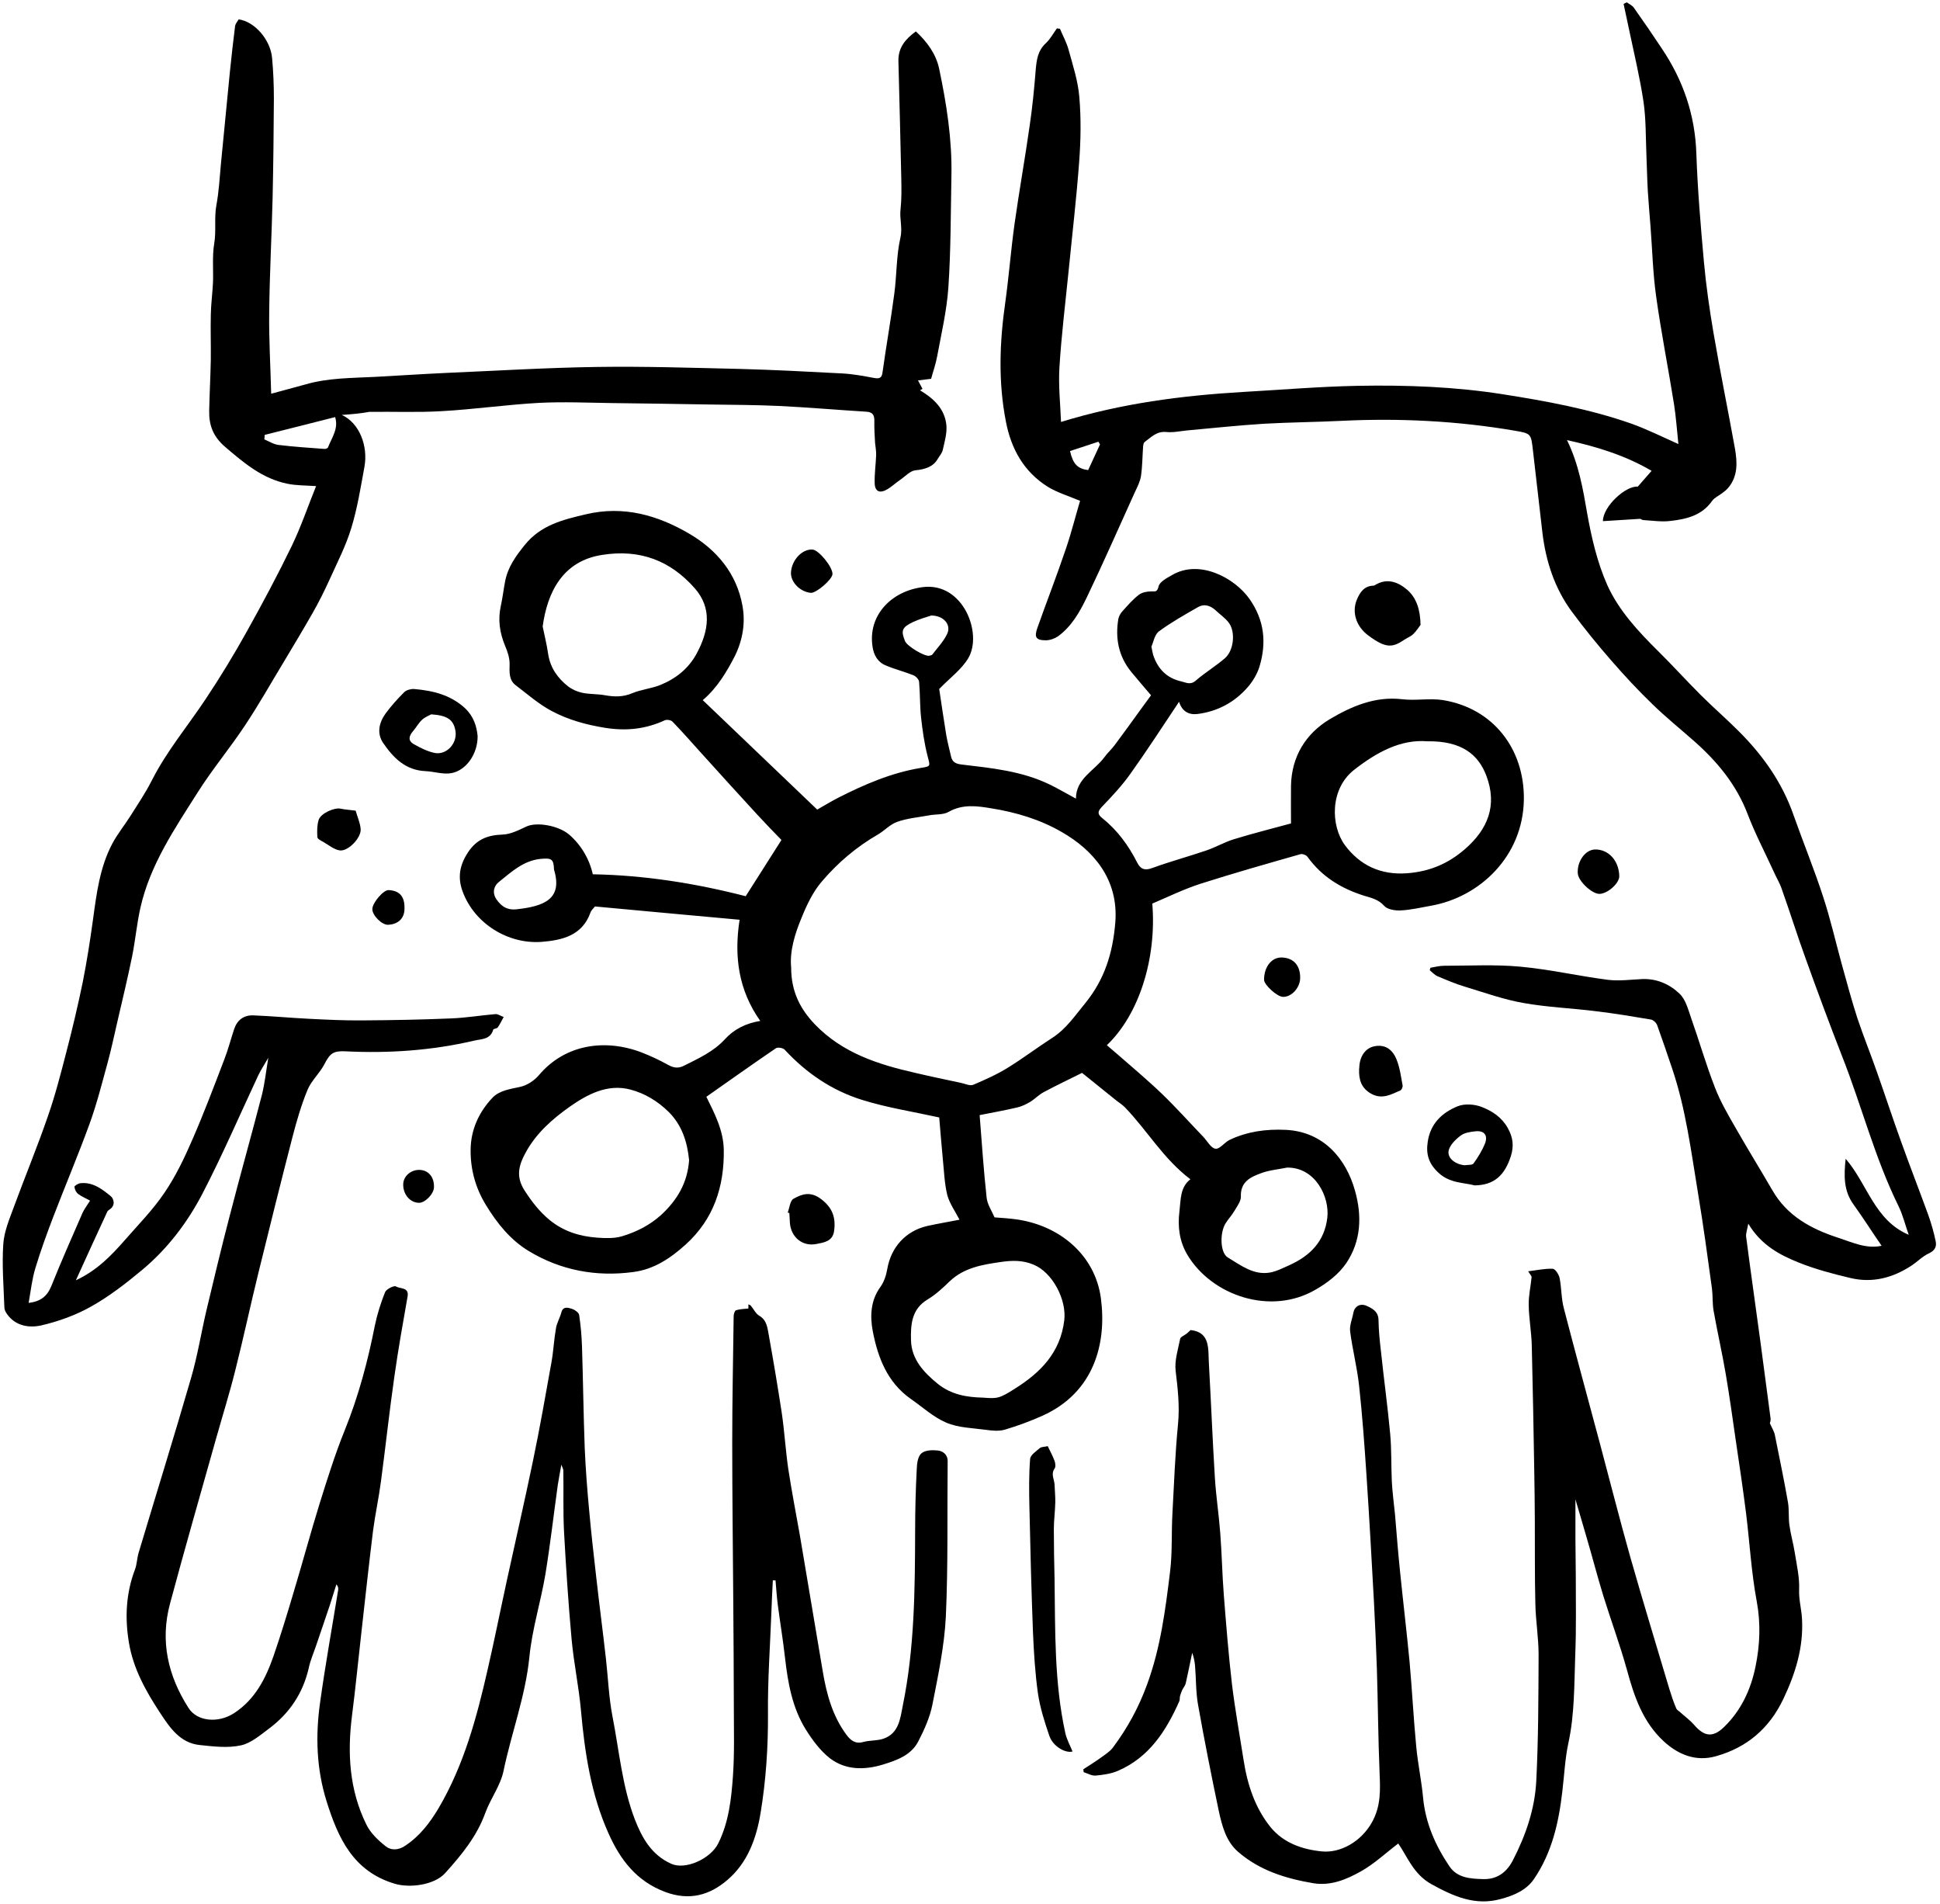 <?xml version="1.0" encoding="UTF-8"?>
<svg width="422px" height="414px" viewBox="0 0 422 414" version="1.1" xmlns="http://www.w3.org/2000/svg" xmlns:xlink="http://www.w3.org/1999/xlink">
    <title>Group</title>
    <g id="Page-1" stroke="none" stroke-width="1" fill="none" fill-rule="evenodd">
        <g id="Group" transform="translate(0.598, 0.5)" fill="#000000" fill-rule="nonzero">
            <path d="M73.751,89.736 C77.62,91.495 79.496,96.536 78.676,101.031 C77.855,105.486 77.151,109.981 75.823,114.319 C74.65,118.189 72.774,121.823 71.094,125.536 C69.96,128.038 68.709,130.539 67.342,132.923 C65.309,136.48 63.199,139.997 61.088,143.515 C58.274,148.166 55.616,152.895 52.607,157.389 C49.363,162.275 45.611,166.769 42.484,171.694 C37.443,179.667 32.049,187.523 29.939,196.942 C29.157,200.42 28.844,204.016 28.141,207.494 C27.164,212.263 26.03,216.953 24.936,221.682 C24.232,224.691 23.607,227.74 22.786,230.71 C21.575,235.126 20.441,239.621 18.878,243.92 C16.416,250.682 13.602,257.326 11.022,264.048 C9.615,267.722 8.247,271.474 7.114,275.226 C6.371,277.649 6.098,280.229 5.629,282.847 C8.247,282.535 9.654,281.401 10.553,279.213 C12.703,273.858 15.048,268.543 17.354,263.267 C17.745,262.407 18.37,261.625 18.995,260.609 C18.174,260.14 17.197,259.749 16.416,259.163 C15.986,258.85 15.634,258.147 15.595,257.599 C15.595,257.365 16.416,256.857 16.885,256.818 C19.581,256.505 21.614,258.108 23.49,259.632 C24.154,260.179 24.584,261.625 23.294,262.485 C23.099,262.641 22.825,262.798 22.747,262.993 C20.48,267.878 18.253,272.764 15.908,277.923 C20.402,275.851 23.568,272.608 26.538,269.207 C29.47,265.846 32.674,262.602 35.176,258.889 C37.599,255.333 39.514,251.346 41.234,247.36 C43.735,241.653 45.924,235.83 48.152,230.007 C49.011,227.818 49.598,225.512 50.34,223.284 C51.005,221.33 52.412,220.236 54.522,220.314 C58.548,220.47 62.573,220.861 66.56,221.056 C70.429,221.252 74.337,221.447 78.246,221.408 C84.656,221.369 91.065,221.252 97.475,220.978 C100.719,220.861 103.924,220.314 107.168,220.04 C107.754,220.001 108.34,220.47 108.965,220.666 C108.536,221.408 108.184,222.229 107.676,222.932 C107.48,223.206 106.777,223.206 106.699,223.401 C106.073,225.629 104.08,225.434 102.478,225.825 C93.254,227.974 83.913,228.6 74.494,228.131 C71.836,228.013 71.172,228.6 69.921,231.023 C68.905,232.938 67.107,234.54 66.286,236.533 C64.918,239.856 63.902,243.373 63.003,246.852 C60.502,256.544 58.079,266.237 55.695,275.969 C53.936,283.082 52.412,290.273 50.614,297.387 C49.363,302.428 47.8,307.392 46.393,312.395 C43.032,324.354 39.592,336.275 36.387,348.234 C34.199,356.364 35.918,363.907 40.413,370.942 C42.25,373.834 46.784,374.342 50.301,372.075 C54.874,369.105 57.18,364.571 58.899,359.647 C60.463,355.113 61.87,350.501 63.238,345.889 C65.192,339.401 66.951,332.874 68.944,326.426 C70.625,321.071 72.305,315.678 74.416,310.479 C77.386,303.132 79.418,295.51 80.943,287.772 C81.451,285.31 82.232,282.847 83.17,280.502 C83.444,279.838 85.125,279.017 85.515,279.252 C86.414,279.838 88.447,279.369 88.056,281.48 C87.04,287.225 86.023,292.97 85.203,298.754 C84.108,306.376 83.288,314.036 82.271,321.657 C81.802,325.253 81.021,328.771 80.552,332.366 C79.653,339.636 78.871,346.905 78.05,354.175 C77.347,360.311 76.761,366.447 75.979,372.544 C74.924,380.752 75.393,388.803 79.106,396.307 C80.005,398.144 81.685,399.746 83.327,401.036 C84.46,401.935 86.063,401.896 87.509,400.919 C90.713,398.808 92.902,395.916 94.817,392.711 C100.328,383.331 103.103,373.013 105.487,362.539 C106.972,356.09 108.262,349.602 109.669,343.153 C111.545,334.516 113.538,325.878 115.336,317.202 C116.821,310.089 118.072,302.936 119.362,295.745 C119.792,293.322 119.909,290.82 120.339,288.358 C120.534,287.186 121.199,286.091 121.511,284.919 C121.863,283.551 122.918,283.864 123.7,284.098 C124.364,284.294 125.302,284.919 125.381,285.466 C125.732,287.772 125.928,290.117 126.006,292.423 C126.24,299.732 126.319,307.04 126.592,314.349 C126.788,318.922 127.139,323.494 127.569,328.067 C127.999,332.874 128.546,337.643 129.093,342.45 C129.758,348.351 130.54,354.292 131.204,360.194 C131.673,364.337 131.829,368.558 132.611,372.661 C134.096,380.204 134.722,387.943 137.496,395.173 C139.06,399.199 141.131,402.912 145.43,404.827 C148.44,406.195 153.951,403.811 155.67,400.332 C157.937,395.721 158.484,390.718 158.836,385.754 C159.188,380.752 159.031,375.749 159.031,370.746 C159.031,363.359 158.953,356.012 158.914,348.625 C158.836,336.822 158.68,324.979 158.68,313.176 C158.68,304.031 158.875,294.885 158.992,285.74 C158.992,285.271 159.227,284.528 159.5,284.45 C160.321,284.176 161.22,284.176 162.197,284.059 C162.197,283.942 162.197,283.59 162.197,283.16 C162.471,283.277 162.666,283.356 162.744,283.473 C163.331,284.176 163.8,285.192 164.542,285.622 C166.301,286.639 166.34,288.397 166.653,289.961 C167.669,295.589 168.607,301.217 169.467,306.845 C170.053,310.87 170.288,314.935 170.874,318.961 C171.616,323.807 172.554,328.653 173.414,333.5 C175.095,343.349 176.697,353.159 178.378,363.008 C179.199,367.893 180.488,372.661 183.498,376.726 C184.397,377.938 185.413,378.837 187.211,378.328 C188.618,377.938 190.181,378.094 191.549,377.625 C194.91,376.492 195.223,373.287 195.77,370.473 C198.349,357.927 198.428,345.186 198.467,332.444 C198.467,327.95 198.584,323.455 198.818,319 C198.858,317.788 199.053,316.225 199.835,315.56 C200.616,314.857 202.18,314.818 203.352,314.935 C204.447,315.052 205.541,315.756 205.541,317.241 C205.424,328.497 205.658,339.753 205.15,351.009 C204.837,357.458 203.469,363.868 202.219,370.238 C201.672,372.974 200.46,375.671 199.17,378.172 C197.607,381.221 194.48,382.315 191.432,383.253 C187.406,384.465 183.341,384.465 179.941,381.885 C177.831,380.244 176.111,377.899 174.665,375.593 C171.734,370.864 170.796,365.509 170.17,360.076 C169.74,356.246 169.115,352.455 168.607,348.625 C168.372,346.827 168.255,345.029 168.099,343.192 C167.903,343.192 167.708,343.192 167.513,343.192 C167.395,345.498 167.278,347.765 167.2,350.071 C166.926,357.458 166.379,364.845 166.457,372.231 C166.496,379.462 166.027,386.614 164.855,393.727 C163.956,399.238 162.041,404.593 157.624,408.345 C153.794,411.628 149.417,412.917 144.141,410.963 C137.848,408.618 134.331,403.928 131.79,398.261 C127.96,389.741 126.592,380.634 125.771,371.411 C125.302,366.252 124.208,361.132 123.739,355.973 C123.036,348.234 122.527,340.457 122.098,332.718 C121.863,328.262 122.019,323.768 121.941,319.273 C121.941,319.039 121.785,318.804 121.511,318.023 C121.199,319.86 120.925,321.149 120.73,322.478 C119.831,328.966 119.088,335.454 118.033,341.903 C117.017,347.921 115.141,353.823 114.554,359.881 C113.695,368.401 110.646,376.374 108.926,384.66 C108.262,387.826 106.112,390.64 104.979,393.727 C103.142,398.847 99.781,402.912 96.263,406.82 C93.918,409.439 88.603,410.142 85.281,409.165 C76.213,406.469 72.93,399.199 70.429,391.187 C68.24,384.191 68.006,377 69.022,369.808 C70.156,361.601 71.641,353.432 72.97,345.225 C73.009,344.873 72.97,344.521 72.579,344.052 C72.11,345.537 71.641,347.023 71.172,348.508 C70.195,351.439 69.178,354.37 68.201,357.262 C67.654,358.904 66.912,360.545 66.56,362.265 C65.309,367.698 62.417,372.036 58.001,375.358 C56.046,376.804 54.014,378.602 51.786,379.071 C48.933,379.696 45.807,379.306 42.836,378.993 C38.576,378.563 36.309,375.163 34.277,372.075 C31.189,367.385 28.375,362.421 27.437,356.676 C26.538,351.244 26.812,345.967 28.766,340.808 C29.196,339.675 29.196,338.385 29.548,337.213 C33.339,324.55 37.286,311.886 40.96,299.184 C42.367,294.377 43.149,289.413 44.282,284.567 C45.924,277.688 47.565,270.81 49.363,263.931 C51.63,255.137 54.092,246.422 56.359,237.667 C56.984,235.166 57.258,232.586 57.766,229.538 C56.945,230.984 56.203,232.078 55.616,233.29 C51.591,241.888 47.839,250.604 43.461,259.046 C40.178,265.377 35.801,271.122 30.251,275.734 C26.773,278.626 23.138,281.44 19.23,283.629 C15.908,285.505 12.117,286.873 8.404,287.733 C5.785,288.319 2.776,287.928 0.9,285.232 C0.626,284.841 0.352,284.294 0.352,283.825 C0.196,279.213 -0.195,274.601 0.118,270.028 C0.313,267.253 1.486,264.517 2.463,261.86 C4.847,255.372 7.505,248.962 9.771,242.396 C11.374,237.823 12.586,233.133 13.797,228.443 C15.126,223.362 16.338,218.242 17.393,213.122 C18.292,208.628 18.995,204.094 19.621,199.56 C20.402,193.815 21.106,188.07 23.881,182.872 C24.975,180.839 26.46,179.003 27.711,177.048 C29.313,174.508 31.033,171.967 32.401,169.271 C35.645,162.861 40.218,157.428 44.165,151.488 C47.331,146.72 50.34,141.795 53.115,136.792 C56.515,130.695 59.837,124.481 62.886,118.189 C64.879,114.046 66.364,109.668 68.162,105.213 C65.856,105.057 63.863,105.096 61.948,104.705 C56.515,103.61 52.49,100.21 48.386,96.693 C45.728,94.426 44.829,91.924 44.908,88.759 C44.986,85.085 45.181,81.45 45.259,77.776 C45.298,74.493 45.181,71.21 45.259,67.966 C45.298,65.66 45.611,63.354 45.728,61.048 C45.846,58.195 45.533,55.225 46.002,52.45 C46.471,49.675 45.963,46.9 46.471,44.125 C47.018,41.194 47.174,38.224 47.448,35.253 C48.112,28.57 48.738,21.887 49.402,15.203 C49.754,11.881 50.106,8.52 50.536,5.198 C50.614,4.651 51.044,4.182 51.317,3.713 C54.796,4.182 58.235,8.129 58.587,12.116 C58.86,15.047 58.978,18.018 58.978,20.988 C58.939,28.14 58.86,35.253 58.704,42.406 C58.509,50.769 58.04,59.133 57.961,67.497 C57.883,73.243 58.235,79.027 58.391,85.124 C61.049,84.381 63.394,83.795 65.739,83.131 C70.781,81.645 76.018,81.724 81.177,81.45 C86.336,81.176 91.495,80.825 96.654,80.59 C107.558,80.121 118.424,79.457 129.328,79.3 C139.646,79.144 150.003,79.496 160.321,79.73 C167.708,79.926 175.134,80.317 182.521,80.707 C184.866,80.825 187.172,81.255 189.478,81.685 C190.728,81.919 191.236,81.724 191.393,80.356 C192.174,74.689 193.19,69.061 193.933,63.393 C194.48,59.329 194.363,55.147 195.262,51.199 C195.77,48.972 195.027,47.057 195.301,44.946 C195.535,42.796 195.496,40.608 195.457,38.419 C195.262,29.899 195.066,21.379 194.832,12.819 C194.754,9.888 196.317,8.012 198.623,6.332 C201.124,8.637 203.04,11.295 203.704,14.5 C205.306,22.121 206.518,29.821 206.362,37.677 C206.205,45.806 206.244,53.935 205.697,62.026 C205.345,67.067 204.173,72.07 203.235,77.112 C202.922,78.792 202.336,80.395 201.945,81.88 C200.929,81.997 200.03,82.114 199.092,82.232 C199.444,82.896 199.756,83.482 200.069,84.069 C199.874,84.186 199.717,84.264 199.522,84.381 C202.492,86.14 204.916,88.407 205.267,91.964 C205.424,93.722 204.876,95.559 204.486,97.318 C204.329,98.061 203.743,98.686 203.352,99.35 C202.414,100.992 200.616,101.578 198.545,101.773 C197.372,101.891 196.317,103.102 195.223,103.845 C194.207,104.548 193.308,105.408 192.252,105.995 C190.806,106.815 189.751,106.385 189.673,104.705 C189.595,102.633 189.907,100.562 189.986,98.49 C190.025,97.592 189.829,96.693 189.751,95.794 C189.673,94.23 189.556,92.706 189.595,91.143 C189.634,89.814 189.282,89.11 187.836,89.032 C181.504,88.641 175.173,88.094 168.802,87.782 C163.8,87.547 158.797,87.547 153.794,87.469 C146.72,87.352 139.607,87.234 132.533,87.156 C127.217,87.078 121.863,86.844 116.587,87.117 C109.552,87.508 102.517,88.524 95.482,88.915 C90.244,89.228 84.968,88.993 79.731,89.071 C78.011,89.384 76.135,89.579 73.751,89.736 Z M56.984,94.074 C56.945,94.387 56.945,94.738 56.906,95.051 C57.922,95.481 58.939,96.145 59.994,96.263 C63.277,96.654 66.599,96.888 69.921,97.123 C70.195,97.162 70.664,97.005 70.742,96.81 C71.563,94.699 73.087,92.745 72.305,90.205 C67.146,91.534 62.065,92.784 56.984,94.074 Z" id="Shape"></path>
            <path d="M234.345,108.418 C231.766,107.323 229.343,106.62 227.271,105.33 C222.073,102.047 219.337,97.083 218.204,91.143 C216.523,82.505 216.836,73.868 218.087,65.191 C218.868,59.563 219.298,53.896 220.08,48.268 C221.096,41.038 222.386,33.885 223.402,26.694 C223.988,22.708 224.379,18.721 224.692,14.734 C224.887,12.546 225.122,10.553 226.88,8.911 C227.858,8.012 228.522,6.761 229.304,5.667 C229.538,5.706 229.734,5.745 229.968,5.745 C230.593,7.27 231.414,8.716 231.844,10.318 C232.782,13.718 233.915,17.158 234.189,20.675 C234.58,25.287 234.502,30.016 234.15,34.667 C233.564,42.64 232.626,50.574 231.844,58.508 C231.141,65.504 230.281,72.461 229.851,79.457 C229.616,83.365 230.046,87.313 230.203,91.26 C243.413,87.195 256.584,85.515 269.911,84.733 C278.197,84.264 286.522,83.561 294.808,83.404 C305.321,83.209 315.874,83.6 326.309,85.241 C335.767,86.726 345.147,88.446 354.215,91.612 C357.615,92.823 360.898,94.465 364.494,96.067 C364.181,93.097 363.985,90.244 363.556,87.469 C362.305,79.613 360.742,71.796 359.647,63.902 C358.944,58.899 358.826,53.857 358.436,48.815 C358.24,46.236 358.006,43.656 357.849,41.116 C357.693,38.458 357.654,35.801 357.537,33.143 C357.38,29.313 357.458,25.443 356.911,21.652 C356.13,16.415 354.879,11.217 353.785,6.019 C353.394,4.104 352.964,2.228 352.573,0.352 C352.808,0.235 353.042,0.117 353.277,0 C353.785,0.391 354.449,0.664 354.801,1.173 C356.911,4.143 358.944,7.113 360.937,10.123 C365.549,17.001 368.128,24.505 368.402,32.908 C368.675,40.764 369.34,48.581 370.043,56.398 C370.512,61.557 371.255,66.716 372.115,71.796 C373.561,80.238 375.281,88.641 376.805,97.083 C377.313,100.054 377.469,103.063 375.32,105.604 C374.968,106.034 374.499,106.385 374.03,106.737 C373.287,107.323 372.349,107.714 371.841,108.418 C369.613,111.623 366.213,112.404 362.735,112.795 C360.82,113.03 358.826,112.717 356.872,112.6 C356.481,112.561 356.13,112.248 356.247,112.326 C353.316,112.521 350.697,112.678 348.078,112.834 C348.078,109.629 353.042,105.096 355.661,105.33 C356.638,104.197 357.615,103.102 358.67,101.891 C352.925,98.53 346.789,96.654 340.262,95.207 C342.841,100.484 343.74,105.838 344.678,111.271 C345.616,116.508 346.867,121.862 349.016,126.709 C351.518,132.259 355.739,136.792 360.116,141.131 C363.243,144.218 366.213,147.501 369.34,150.628 C371.998,153.286 374.851,155.748 377.508,158.406 C382.785,163.643 387.006,169.544 389.507,176.658 C391.617,182.637 394.041,188.539 395.995,194.558 C397.558,199.326 398.692,204.29 400.02,209.136 C401.115,213.083 402.17,217.031 403.421,220.9 C404.75,224.887 406.352,228.795 407.72,232.742 C409.479,237.706 411.12,242.748 412.918,247.711 C414.833,253.066 416.905,258.381 418.859,263.736 C419.523,265.612 420.07,267.527 420.461,269.442 C420.696,270.536 420.344,271.435 419.015,272.06 C417.608,272.686 416.436,273.936 415.107,274.796 C411.081,277.415 406.704,278.548 402.014,277.454 C398.184,276.555 394.353,275.539 390.719,274.093 C386.537,272.412 382.511,270.302 379.697,265.612 C379.463,266.94 379.15,267.722 379.228,268.426 C380.205,276.008 381.299,283.551 382.316,291.133 C383.058,296.722 383.801,302.311 384.543,307.939 C384.622,308.408 384.426,308.877 384.387,308.994 C384.817,310.01 385.325,310.753 385.481,311.574 C386.458,316.459 387.475,321.306 388.334,326.23 C388.608,327.872 388.413,329.552 388.647,331.194 C388.921,333.226 389.507,335.18 389.82,337.213 C390.25,339.909 390.875,342.606 390.758,345.264 C390.679,347.413 391.266,349.407 391.383,351.517 C391.735,357.731 389.976,363.399 387.318,368.988 C384.27,375.397 379.384,379.54 372.701,381.416 C368.363,382.667 364.494,381.142 361.25,378.133 C356.755,373.951 354.879,368.44 353.316,362.695 C351.791,357.184 349.798,351.83 348.118,346.397 C346.828,342.176 345.733,337.916 344.483,333.695 C343.701,330.959 342.88,328.262 342.099,325.566 C342.099,328.38 342.099,331.233 342.099,334.047 C342.099,336.744 342.177,339.44 342.177,342.137 C342.177,347.882 342.294,353.628 342.06,359.373 C341.825,365.783 341.942,372.192 340.574,378.524 C339.832,381.963 339.675,385.559 339.246,389.116 C338.464,395.877 336.979,402.443 333.07,408.149 C331.39,410.611 328.615,411.745 325.84,412.487 C320.29,414.012 315.561,411.901 310.754,409.244 C306.884,407.094 305.556,403.303 303.562,400.411 C300.866,402.443 298.364,404.827 295.433,406.469 C292.306,408.227 288.867,409.673 285.076,409.048 C279.096,408.032 273.351,406.273 268.661,402.169 C266.081,399.903 265.221,396.541 264.518,393.337 C262.915,385.676 261.391,378.016 260.023,370.316 C259.515,367.541 259.593,364.649 259.359,361.796 C259.281,360.858 259.085,359.881 258.734,358.943 C258.265,361.171 257.835,363.359 257.327,365.587 C257.209,366.095 256.779,366.564 256.545,367.072 C256.349,367.502 256.193,367.971 256.076,368.401 C255.998,368.753 256.076,369.183 255.92,369.496 C253.066,375.905 249.393,381.651 242.631,384.582 C241.146,385.246 239.387,385.481 237.746,385.637 C236.886,385.715 235.987,385.168 235.127,384.895 C235.088,384.699 235.088,384.504 235.049,384.269 C236.378,383.409 237.707,382.589 238.996,381.651 C239.856,381.025 240.833,380.4 241.459,379.579 C244.624,375.358 247.087,370.864 248.924,365.822 C251.855,357.849 252.91,349.563 253.926,341.277 C254.434,337.095 254.2,332.874 254.434,328.653 C254.786,322.205 255.021,315.717 255.646,309.268 C256.037,305.32 255.607,301.529 255.138,297.66 C254.864,295.393 255.646,293.009 256.115,290.664 C256.193,290.234 257.014,289.922 257.522,289.531 C257.796,289.296 258.069,289.062 258.382,288.749 C262.759,289.218 262.173,292.931 262.368,296.058 C262.837,304.265 263.15,312.473 263.658,320.68 C263.893,324.706 264.518,328.731 264.831,332.796 C265.182,337.33 265.26,341.864 265.612,346.358 C266.12,352.768 266.628,359.217 267.371,365.626 C268.035,371.176 269.052,376.726 269.911,382.237 C270.732,387.591 272.413,392.711 275.813,396.893 C278.549,400.215 282.535,401.7 286.952,402.13 C290.938,402.521 295.433,400.059 297.817,395.838 C299.81,392.281 299.654,388.803 299.498,385.051 C299.185,377.547 299.146,370.004 298.911,362.5 C298.755,357.692 298.521,352.885 298.286,348.117 C297.778,338.854 297.27,329.552 296.645,320.289 C296.215,313.802 295.746,307.314 295.042,300.865 C294.612,296.878 293.596,292.97 293.088,289.023 C292.932,287.733 293.557,286.326 293.791,284.997 C294.104,283.395 295.472,282.965 296.566,283.434 C297.817,283.981 299.263,284.684 299.263,286.599 C299.302,288.905 299.537,291.211 299.81,293.517 C300.436,299.458 301.256,305.399 301.804,311.339 C302.116,314.74 301.999,318.179 302.155,321.579 C302.273,324.041 302.624,326.465 302.859,328.927 C303.211,333.07 303.523,337.213 303.953,341.316 C304.618,347.843 305.399,354.409 306.025,360.936 C306.572,367.072 306.884,373.209 307.471,379.345 C307.822,383.058 308.604,386.692 308.956,390.405 C309.464,395.916 311.614,400.801 314.662,405.335 C316.382,407.915 319.274,408.071 321.932,408.149 C324.902,408.266 327.052,406.82 328.459,404.124 C331.273,398.691 333.266,392.946 333.578,386.849 C334.047,377.703 334.047,368.519 334.087,359.373 C334.087,355.699 333.461,352.025 333.383,348.351 C333.227,342.215 333.305,336.079 333.266,329.982 C333.227,326.582 333.227,323.143 333.149,319.742 C332.992,310.519 332.836,301.256 332.601,292.032 C332.523,289.101 331.976,286.209 331.937,283.277 C331.898,281.284 332.367,279.291 332.562,277.258 C332.601,277.024 332.289,276.75 331.82,275.969 C333.774,275.734 335.494,275.343 337.174,275.422 C337.721,275.461 338.503,276.672 338.659,277.454 C339.089,279.643 339.011,281.949 339.597,284.098 C342.138,293.908 344.835,303.718 347.453,313.528 C349.642,321.696 351.713,329.904 354.019,338.072 C356.755,347.687 359.686,357.262 362.539,366.838 C362.969,368.245 363.438,369.652 364.025,371.02 C364.181,371.411 364.689,371.645 365.002,371.958 C365.94,372.818 367.034,373.599 367.855,374.537 C370.082,377.156 371.958,377.469 374.421,375.085 C378.134,371.489 380.244,366.955 381.26,361.992 C382.237,357.302 382.433,352.572 381.534,347.726 C380.361,341.473 380.01,335.024 379.228,328.692 C378.564,323.416 377.782,318.14 377,312.903 C376.297,308.056 375.632,303.21 374.812,298.403 C374.03,293.791 372.975,289.179 372.154,284.567 C371.88,283.004 371.998,281.362 371.802,279.76 C370.864,272.881 369.926,266.002 368.793,259.163 C367.268,249.978 366.135,240.715 363.126,231.843 C362.07,228.717 361.015,225.59 359.882,222.463 C359.686,221.916 359.022,221.291 358.475,221.213 C354.527,220.548 350.541,219.884 346.593,219.415 C341.317,218.75 336.002,218.555 330.764,217.617 C326.504,216.874 322.401,215.389 318.258,214.139 C316.147,213.513 314.115,212.653 312.083,211.794 C311.457,211.52 310.949,210.934 310.402,210.504 C310.441,210.308 310.519,210.113 310.558,209.957 C311.535,209.8 312.512,209.527 313.529,209.527 C319.078,209.527 324.628,209.214 330.1,209.722 C336.471,210.308 342.763,211.755 349.095,212.575 C351.557,212.888 354.136,212.536 356.638,212.419 C359.843,212.302 362.618,213.552 364.767,215.624 C366.057,216.835 366.604,218.985 367.229,220.783 C369.027,225.864 370.512,231.062 372.467,236.064 C373.678,239.191 375.437,242.161 377.118,245.093 C379.658,249.548 382.355,253.887 384.934,258.342 C388.139,263.931 393.337,266.745 399.2,268.66 C402.326,269.676 405.375,271.161 408.697,270.419 C406.704,267.527 404.75,264.439 402.639,261.508 C400.411,258.498 400.489,255.176 400.88,251.502 C405.648,257.013 407.134,264.869 414.599,268.035 C413.856,265.963 413.348,263.775 412.371,261.781 C407.212,251.307 404.359,239.973 400.099,229.186 C397.363,222.19 394.744,215.116 392.204,208.042 C390.367,203 388.764,197.841 386.967,192.799 C386.537,191.509 385.794,190.337 385.247,189.086 C383.332,184.904 381.182,180.8 379.541,176.501 C377.118,170.17 373.014,165.206 368.05,160.79 C365.002,158.093 361.836,155.552 358.905,152.699 C355.739,149.651 352.729,146.407 349.876,143.124 C346.906,139.724 344.053,136.206 341.356,132.571 C337.565,127.451 335.65,121.55 334.907,115.257 C334.204,109.278 333.539,103.298 332.836,97.279 C332.445,93.84 332.406,93.761 328.967,93.175 C316.421,91.026 303.797,90.4 291.095,91.026 C285.506,91.299 279.917,91.338 274.367,91.651 C268.817,92.003 263.267,92.589 257.717,93.097 C256.154,93.253 254.591,93.605 253.066,93.449 C250.956,93.253 249.783,94.621 248.376,95.637 C248.181,95.794 248.103,96.185 248.064,96.458 C247.907,98.647 247.907,100.875 247.595,103.024 C247.399,104.275 246.774,105.447 246.227,106.62 C242.787,114.202 239.426,121.862 235.831,129.366 C234.306,132.532 232.508,135.737 229.538,137.887 C228.796,138.395 227.779,138.746 226.88,138.746 C224.77,138.746 224.34,138.082 225.044,136.089 C227.076,130.344 229.304,124.637 231.258,118.853 C232.508,115.179 233.407,111.544 234.345,108.418 Z M236.104,101.734 C237.003,99.78 237.824,97.982 238.684,96.145 C238.566,95.95 238.449,95.755 238.332,95.559 C236.26,96.224 234.228,96.927 232.157,97.592 C232.821,100.445 233.798,101.422 236.104,101.734 Z" id="Shape"></path>
            <path d="M152.27,151.761 C160.556,159.695 168.763,167.512 177.166,175.563 C178.534,174.782 180.097,173.843 181.739,172.984 C187.445,170.091 193.308,167.551 199.717,166.496 C201.945,166.144 201.75,166.144 201.163,163.877 C200.46,161.141 200.069,158.327 199.756,155.513 C199.483,152.934 199.561,150.354 199.327,147.775 C199.287,147.228 198.584,146.524 198.037,146.329 C196.083,145.547 194.011,145.039 192.096,144.218 C190.337,143.515 189.478,141.99 189.204,140.154 C188.149,133.353 193.269,128.038 200.147,127.178 C208.902,126.083 213.201,137.261 210.035,142.616 C208.589,145.078 206.088,146.876 203.704,149.338 C204.134,152.152 204.642,155.748 205.228,159.304 C205.502,160.907 205.932,162.47 206.283,164.034 C206.557,165.206 207.261,165.597 208.511,165.753 C215.077,166.535 221.682,167.16 227.779,170.131 C229.616,171.029 231.414,172.085 233.446,173.179 C233.446,168.802 237.472,167.121 239.622,164.19 C240.286,163.252 241.185,162.47 241.849,161.571 C243.843,158.914 245.797,156.178 247.751,153.481 C248.533,152.387 249.314,151.331 249.783,150.706 C248.298,148.947 246.852,147.306 245.484,145.625 C242.709,142.225 241.967,138.317 242.67,134.096 C242.787,133.509 243.139,132.884 243.569,132.415 C244.703,131.164 245.797,129.875 247.126,128.858 C247.829,128.311 248.924,128.116 249.862,128.116 C250.76,128.116 251.112,128.272 251.425,127.021 C251.659,126.005 253.262,125.185 254.356,124.559 C260.258,121.081 267.918,125.106 271.201,129.757 C274.445,134.369 274.953,139.294 273.351,144.531 C272.843,146.133 271.905,147.697 270.81,148.947 C267.957,152.23 264.244,154.224 259.906,154.771 C257.991,155.005 256.545,154.224 255.88,152.113 C252.285,157.507 248.884,162.744 245.289,167.786 C243.452,170.365 241.263,172.71 239.075,174.977 C238.097,176.032 238.137,176.579 239.192,177.439 C242.475,180.058 244.898,183.38 246.774,187.093 C247.477,188.5 248.415,188.891 250.057,188.265 C253.926,186.858 257.952,185.764 261.86,184.435 C263.893,183.732 265.769,182.637 267.801,182.012 C271.983,180.722 276.243,179.667 280.229,178.573 C280.229,175.876 280.19,173.14 280.229,170.365 C280.347,164.034 283.434,159.07 288.593,155.943 C293.322,153.129 298.521,150.862 304.422,151.566 C307.353,151.918 310.441,151.292 313.333,151.761 C324.238,153.559 331.038,162.392 330.882,173.414 C330.686,185.725 321.306,194.597 310.676,196.473 C308.487,196.864 306.337,197.372 304.149,197.489 C302.898,197.567 301.178,197.294 300.475,196.473 C299.224,195.066 297.622,194.753 296.097,194.284 C291.134,192.721 286.913,190.141 283.825,185.842 C283.552,185.451 282.731,185.139 282.301,185.256 C275.031,187.327 267.723,189.399 260.492,191.705 C256.897,192.877 253.457,194.558 250.057,196.004 C251.034,207.963 247.165,220.157 240.169,226.802 C240.99,227.505 241.81,228.209 242.592,228.873 C245.797,231.687 249.08,234.423 252.128,237.354 C255.255,240.364 258.108,243.568 261.118,246.695 C262.017,247.633 262.798,249.197 263.814,249.314 C264.752,249.431 265.808,247.868 266.941,247.36 C270.771,245.562 274.797,245.015 279.057,245.21 C287.46,245.601 292.267,251.698 294.143,258.42 C295.707,263.931 295.472,269.403 292.267,274.171 C290.665,276.555 288.124,278.509 285.584,279.955 C275.852,285.661 262.994,281.284 257.678,272.373 C255.998,269.559 255.529,266.315 255.959,262.954 C256.271,260.374 256.076,257.717 258.343,255.958 C252.441,251.502 248.924,245.288 244.077,240.285 C243.452,239.66 242.67,239.191 242.006,238.644 C239.544,236.651 237.081,234.657 234.775,232.821 C231.883,234.267 229.147,235.556 226.451,237.002 C225.395,237.55 224.535,238.488 223.519,239.113 C222.659,239.621 221.721,240.09 220.744,240.325 C217.93,240.989 215.038,241.497 212.498,242.005 C212.967,247.868 213.358,253.926 214.022,259.984 C214.178,261.43 215.116,262.798 215.742,264.244 C217.188,264.361 218.673,264.439 220.158,264.635 C229.734,265.846 237.628,272.334 238.879,281.87 C240.169,291.68 237.394,302.35 226.138,307.392 C223.519,308.564 220.783,309.581 218.008,310.401 C216.719,310.792 215.194,310.636 213.827,310.44 C210.934,310.05 207.847,310.01 205.228,308.877 C202.453,307.705 200.108,305.516 197.568,303.757 C192.409,300.161 190.337,294.69 189.243,288.944 C188.657,285.818 188.735,282.378 190.885,279.408 C191.705,278.314 192.174,276.829 192.409,275.461 C193.23,270.732 196.395,267.214 201.085,266.12 C203.391,265.612 205.736,265.221 208.12,264.752 C207.182,262.915 205.971,261.273 205.463,259.397 C204.837,256.857 204.759,254.16 204.486,251.542 C204.173,248.337 203.938,245.093 203.704,242.513 C197.802,241.223 192.292,240.364 187.015,238.722 C180.41,236.69 174.782,232.86 170.092,227.779 C169.74,227.388 168.568,227.193 168.177,227.466 C163.135,230.905 158.172,234.423 153.052,238.019 C154.81,241.575 156.765,245.288 156.843,249.548 C156.96,257.56 154.654,264.635 148.557,270.145 C145.274,273.116 141.678,275.539 137.184,276.125 C129.093,277.219 121.355,275.773 114.398,271.552 C110.451,269.168 107.519,265.533 105.096,261.547 C102.829,257.834 101.735,253.847 101.774,249.548 C101.813,245.132 103.611,241.302 106.542,238.214 C108.027,236.651 110.372,236.338 112.522,235.869 C114.007,235.556 115.571,234.54 116.587,233.368 C122.293,226.567 131.009,225.356 138.943,228.365 C140.936,229.147 142.89,230.046 144.766,231.101 C145.978,231.765 146.955,231.883 148.205,231.257 C151.371,229.655 154.615,228.209 157.077,225.512 C159.071,223.323 161.65,222.033 164.777,221.525 C160.087,214.881 159.031,207.612 160.282,199.521 C149.847,198.583 139.412,197.606 128.82,196.629 C128.507,197.059 127.999,197.45 127.843,197.958 C126.045,203 121.629,203.977 117.212,204.329 C109.864,204.876 102.595,200.303 100.054,193.424 C98.882,190.298 99.39,187.601 101.227,184.826 C103.103,182.012 105.487,181.113 108.692,180.996 C110.451,180.957 112.248,180.019 113.929,179.237 C116.157,178.221 120.808,179.003 123.153,180.957 C125.732,183.145 127.608,186.272 128.351,189.633 C139.685,189.829 150.824,191.626 161.611,194.401 C164.19,190.376 166.77,186.311 169.389,182.168 C167.864,180.605 166.027,178.729 164.269,176.814 C160.126,172.319 156.061,167.825 151.957,163.291 C149.886,160.985 147.814,158.64 145.665,156.412 C145.352,156.1 144.453,155.943 144.023,156.139 C139.841,158.054 135.699,158.523 131.009,157.78 C126.905,157.116 123.075,156.06 119.518,154.184 C116.665,152.699 114.203,150.511 111.623,148.556 C110.099,147.423 110.216,145.742 110.255,144.023 C110.294,142.655 109.825,141.248 109.278,139.958 C108.106,137.144 107.676,134.291 108.34,131.282 C108.731,129.523 108.926,127.725 109.278,125.927 C109.864,122.84 111.584,120.455 113.538,118.032 C117.017,113.694 121.824,112.521 126.827,111.349 C135.034,109.395 142.46,111.544 149.339,115.57 C155.279,119.048 159.657,124.207 160.907,131.242 C161.572,134.877 160.986,138.551 159.344,141.99 C157.468,145.664 155.397,149.104 152.27,151.761 Z M171.499,209.918 C171.499,215.077 173.414,218.868 176.658,222.268 C182.677,228.521 190.416,230.984 198.506,232.821 C201.828,233.602 205.189,234.306 208.511,235.009 C209.371,235.205 210.426,235.713 211.13,235.4 C213.709,234.306 216.328,233.133 218.712,231.648 C221.995,229.616 225.083,227.271 228.366,225.16 C231.375,223.206 233.251,220.353 235.479,217.656 C239.7,212.458 241.459,206.752 242.006,200.147 C242.787,190.61 237.081,184.318 230.437,180.488 C225.669,177.713 220.432,176.149 215.038,175.29 C212.029,174.782 208.785,174.312 205.736,176.071 C204.564,176.736 202.922,176.54 201.515,176.814 C199.209,177.244 196.786,177.439 194.597,178.221 C193.073,178.729 191.862,180.097 190.416,180.957 C185.726,183.653 181.622,187.132 178.143,191.236 C176.267,193.424 174.938,196.199 173.844,198.896 C172.32,202.492 171.147,206.322 171.499,209.918 Z M149.3,251.815 C148.909,247.868 147.775,244.194 144.805,241.263 C142.46,238.957 139.646,237.276 136.558,236.455 C131.556,235.126 127.139,237.511 123.348,240.168 C119.596,242.826 116.04,245.914 113.734,250.174 C112.17,253.027 111.623,255.45 113.499,258.381 C115.063,260.804 116.704,262.954 118.971,264.83 C122.058,267.331 125.537,268.387 129.367,268.66 C131.126,268.777 133.041,268.856 134.722,268.347 C137.848,267.409 140.74,265.963 143.281,263.657 C146.759,260.413 148.948,256.701 149.3,251.815 Z M117.447,135.737 C117.798,137.496 118.346,139.645 118.658,141.834 C119.127,144.765 120.73,146.993 122.957,148.752 C123.817,149.416 124.951,149.924 126.045,150.159 C127.686,150.511 129.406,150.393 131.048,150.706 C133.041,151.058 134.917,151.097 136.871,150.276 C138.825,149.455 141.014,149.26 143.007,148.478 C146.368,147.11 149.143,144.961 150.941,141.639 C153.599,136.714 154.341,131.751 150.511,127.412 C145.235,121.432 138.63,118.853 130.344,120.182 C121.785,121.511 118.463,128.311 117.447,135.737 Z M309.894,160.711 C304.109,160.242 298.911,163.056 293.948,166.926 C288.671,171.069 288.828,179.042 291.955,183.302 C295.198,187.64 299.693,189.868 305.595,189.399 C310.519,189.008 314.506,187.249 318.062,184.162 C323.026,179.862 325.176,174.664 322.713,168.176 C320.994,163.643 317.398,160.594 309.894,160.711 Z M213.201,303.444 C216.328,303.679 216.758,303.679 220.236,301.451 C225.747,297.973 230.046,293.674 230.906,286.639 C231.453,282.222 228.405,276.242 224.223,274.523 C221.917,273.546 219.611,273.585 217.188,273.936 C213.123,274.523 209.137,275.148 205.971,278.157 C204.486,279.604 202.922,281.05 201.163,282.105 C197.646,284.215 197.49,287.655 197.568,290.938 C197.646,295.081 200.343,297.973 203.43,300.474 C206.323,302.78 209.645,303.366 213.201,303.444 Z M279.37,253.418 C277.494,253.808 275.5,253.965 273.742,254.629 C271.475,255.45 269.208,256.466 269.325,259.71 C269.364,260.726 268.504,261.821 267.918,262.837 C267.371,263.775 266.589,264.595 266.003,265.533 C264.713,267.566 264.791,271.943 266.472,272.959 C269.286,274.64 272.061,276.868 275.657,276.242 C277.142,275.969 278.549,275.226 279.956,274.601 C284.411,272.568 287.499,269.481 288.124,264.361 C288.671,259.827 285.545,253.339 279.37,253.418 Z M249.862,140.114 C250.057,141.052 250.135,141.6 250.291,142.069 C251.308,145.039 253.262,146.993 256.389,147.697 C257.405,147.931 258.343,148.517 259.476,147.54 C261.508,145.782 263.853,144.375 265.886,142.616 C267.762,140.974 268.192,137.027 266.746,134.994 C265.964,133.9 264.752,133.118 263.775,132.18 C262.642,131.164 261.313,130.773 260.023,131.516 C257.092,133.197 254.161,134.838 251.464,136.831 C250.526,137.574 250.291,139.215 249.862,140.114 Z M111.701,197.255 C117.837,196.59 121.785,194.988 119.948,188.734 C119.948,188.656 119.909,188.617 119.909,188.539 C119.831,186.311 119.362,186.077 117.095,186.272 C113.265,186.624 110.646,189.125 107.91,191.314 C106.894,192.096 106.347,193.62 107.441,195.144 C108.536,196.707 109.825,197.45 111.701,197.255 Z M201.984,133.353 C201.046,133.666 199.483,134.096 198.037,134.76 C195.575,135.932 195.34,136.636 196.278,138.942 C196.708,139.997 200.421,142.264 201.515,142.108 C201.75,142.069 202.102,141.99 202.219,141.834 C203.313,140.388 204.603,139.059 205.385,137.457 C206.401,135.503 204.837,133.392 201.984,133.353 Z" id="Shape"></path>
            <path d="M227.31,313.997 C227.858,315.13 228.405,316.147 228.796,317.202 C228.991,317.71 229.069,318.531 228.796,318.882 C227.936,320.094 228.756,321.227 228.796,322.361 C228.835,323.651 228.991,324.979 228.952,326.269 C228.913,328.184 228.639,330.138 228.639,332.054 C228.639,335.688 228.717,339.362 228.796,342.997 C228.952,354.175 228.717,365.392 231.141,376.413 C231.453,377.82 232.196,379.11 232.704,380.4 C231.18,380.83 228.444,379.306 227.662,377 C226.646,374.029 225.669,370.981 225.2,367.893 C224.575,363.516 224.301,359.06 224.106,354.605 C223.754,345.459 223.519,336.314 223.324,327.168 C223.246,323.69 223.207,320.211 223.48,316.772 C223.558,315.912 224.809,315.091 225.63,314.388 C226.021,314.114 226.724,314.153 227.31,313.997 Z" id="Path"></path>
            <path d="M103.298,159.578 C103.337,163.33 100.914,167.004 97.631,167.629 C95.833,167.981 93.84,167.277 91.925,167.199 C87.587,167.004 84.929,164.268 82.74,161.063 C81.333,158.992 81.842,156.647 83.288,154.653 C84.499,153.012 85.867,151.488 87.313,150.042 C87.782,149.573 88.759,149.299 89.463,149.338 C93.527,149.69 97.358,150.589 100.523,153.481 C102.439,155.279 103.103,157.468 103.298,159.578 Z M93.215,154.849 C92.863,155.044 91.925,155.396 91.261,155.982 C90.479,156.686 89.971,157.663 89.267,158.484 C88.368,159.539 88.056,160.555 89.424,161.337 C90.792,162.118 92.277,162.861 93.801,163.213 C96.576,163.877 99.116,160.985 98.413,158.132 C97.944,155.982 96.654,155.083 93.215,154.849 Z" id="Shape"></path>
            <path d="M320.173,257.287 C317.867,256.661 314.779,256.857 312.317,254.551 C310.207,252.597 309.542,250.525 309.972,247.79 C310.558,243.842 313.099,241.458 316.46,240.09 C317.984,239.465 320.173,239.621 321.736,240.246 C323.964,241.106 326.035,242.435 327.364,244.78 C328.537,246.852 328.732,248.728 328.068,250.877 C326.739,255.098 324.394,257.248 320.173,257.287 Z M318.023,252.909 C318.688,252.792 319.665,252.909 319.938,252.519 C320.915,251.151 321.814,249.705 322.44,248.141 C323.104,246.383 322.244,245.327 320.368,245.523 C319.235,245.64 317.906,245.835 317.085,246.5 C315.991,247.321 314.74,248.571 314.506,249.783 C314.232,251.463 316.108,252.753 318.023,252.909 Z" id="Shape"></path>
            <path d="M308.409,135.385 C308.096,135.776 307.588,136.636 306.884,137.339 C306.337,137.887 305.595,138.16 304.93,138.59 C302.351,140.349 300.905,140.583 297.035,137.691 C294.378,135.737 293.44,132.61 294.534,129.953 C295.198,128.35 296.097,126.943 298.13,126.865 C298.247,126.865 298.403,126.826 298.481,126.748 C301.139,125.106 303.562,126.083 305.556,127.803 C307.549,129.601 308.331,132.063 308.409,135.385 Z" id="Path"></path>
            <path d="M170.757,263.188 C171.147,262.133 171.265,260.57 172.046,260.179 C173.844,259.163 175.681,258.537 177.948,260.218 C180.527,262.133 181.231,264.322 180.84,267.214 C180.527,269.52 178.534,269.715 177.01,270.028 C173.961,270.653 171.46,268.543 171.226,265.455 C171.186,264.752 171.147,264.009 171.108,263.306 C170.991,263.306 170.874,263.228 170.757,263.188 Z" id="Path"></path>
            <path d="M295.081,231.648 C295.159,229.225 296.41,227.427 298.364,227.036 C300.514,226.606 302.233,227.505 303.211,229.967 C303.914,231.726 304.149,233.641 304.5,235.517 C304.578,235.869 304.305,236.533 303.992,236.651 C301.999,237.511 300.084,238.644 297.739,237.393 C295.511,236.182 294.964,234.306 295.042,232.039 C295.042,231.922 295.081,231.804 295.081,231.648 Z" id="Path"></path>
            <path d="M76.761,175.798 C77.112,177.048 77.738,178.416 77.855,179.784 C78.011,181.699 75.119,184.709 73.282,184.435 C72.032,184.24 70.898,183.263 69.726,182.598 C69.218,182.325 68.436,181.934 68.436,181.543 C68.358,180.292 68.358,179.003 68.709,177.83 C69.139,176.384 72.149,175.055 73.517,175.368 C74.377,175.563 75.354,175.602 76.761,175.798 Z" id="Path"></path>
            <path d="M346.32,184.24 C349.251,184.162 351.557,186.624 351.635,190.024 C351.674,191.548 349.212,193.776 347.414,193.893 C345.773,194.011 342.685,191.118 342.607,189.399 C342.45,186.78 344.248,184.318 346.32,184.24 Z" id="Path"></path>
            <path d="M171.46,123.973 C171.616,121.315 173.844,118.892 176.111,119.009 C177.479,119.048 180.566,122.84 180.488,124.364 C180.41,125.536 177.01,128.468 175.798,128.428 C173.453,128.233 171.343,126.083 171.46,123.973 Z" id="Path"></path>
            <path d="M282.223,212.224 C282.184,214.334 280.308,216.366 278.471,216.288 C277.181,216.249 274.367,213.67 274.367,212.575 C274.367,209.722 276.048,207.651 278.236,207.729 C280.816,207.807 282.262,209.488 282.223,212.224 Z" id="Path"></path>
            <path d="M87.391,196.981 C87.43,199.404 85.828,200.498 83.874,200.616 C82.467,200.694 80.356,198.544 80.395,197.176 C80.435,195.808 82.819,192.994 83.952,193.073 C86.297,193.19 87.43,194.441 87.391,196.981 Z" id="Path"></path>
            <path d="M93.801,257.717 C93.762,259.163 91.847,261.117 90.518,261.078 C88.564,261.039 87.001,259.163 87.118,256.935 C87.196,255.215 88.877,253.808 90.792,253.926 C92.668,254.043 93.879,255.528 93.801,257.717 Z" id="Path"></path>
        </g>
    </g>
</svg>